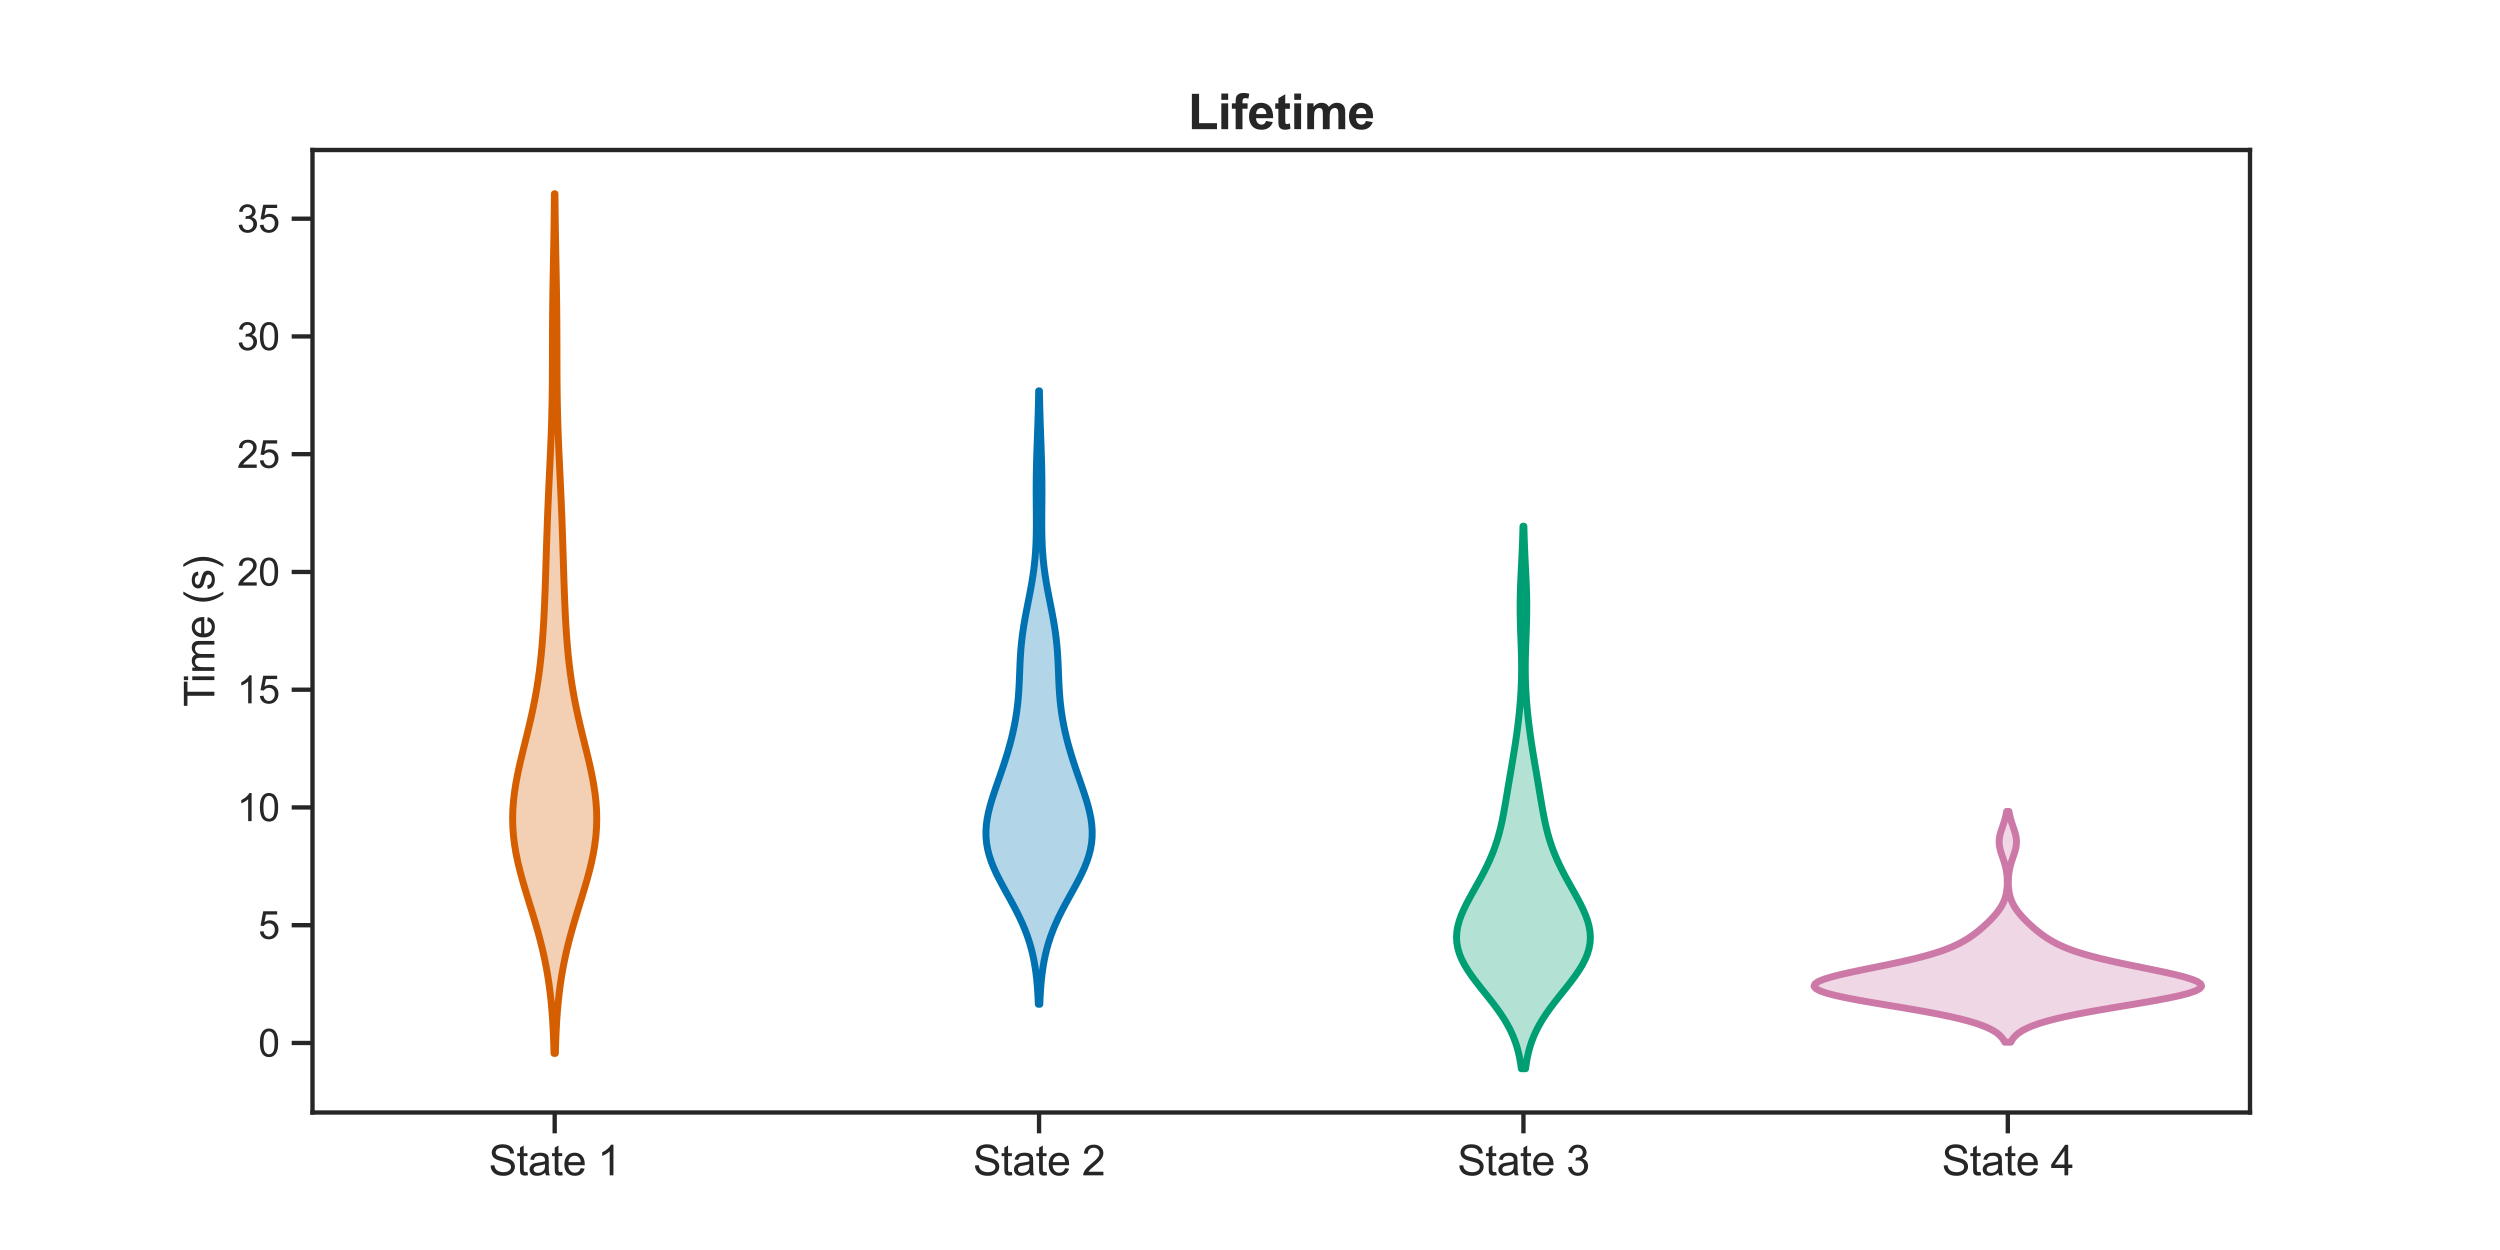 <?xml version="1.0" encoding="utf-8" standalone="no"?>
<!DOCTYPE svg PUBLIC "-//W3C//DTD SVG 1.1//EN"
  "http://www.w3.org/Graphics/SVG/1.1/DTD/svg11.dtd">
<svg xmlns:xlink="http://www.w3.org/1999/xlink" width="720pt" height="360pt" viewBox="0 0 720 360" xmlns="http://www.w3.org/2000/svg" version="1.1">
 <defs>
  <style type="text/css">*{stroke-linejoin: round; stroke-linecap: butt}</style>
 </defs>
 <g id="figure_1">
  <g id="patch_1">
   <path d="M 0 360 
L 720 360 
L 720 0 
L 0 0 
z
" style="fill: #ffffff"/>
  </g>
  <g id="axes_1">
   <g id="patch_2">
    <path d="M 90 320.4 
L 648 320.4 
L 648 43.2 
L 90 43.2 
z
" style="fill: #ffffff"/>
   </g>
   <g id="matplotlib.axis_1">
    <g id="xtick_1">
     <g id="line2d_1">
      <defs>
       <path id="mbb9bee016a" d="M 0 0 
L 0 6 
" style="stroke: #262626; stroke-width: 1.25"/>
      </defs>
      <g>
       <use xlink:href="#mbb9bee016a" x="159.75" y="320.4" style="fill: #262626; stroke: #262626; stroke-width: 1.25"/>
      </g>
     </g>
     <g id="text_1">
      <!-- State 1 -->
      <g style="fill: #262626" transform="translate(140.738 338.489) scale(0.12 -0.12)">
       <defs>
        <path id="ArialMT-53" d="M 288 1472 
L 859 1522 
Q 900 1178 1048 958 
Q 1197 738 1509 602 
Q 1822 466 2213 466 
Q 2559 466 2825 569 
Q 3091 672 3220 851 
Q 3350 1031 3350 1244 
Q 3350 1459 3225 1620 
Q 3100 1781 2813 1891 
Q 2628 1963 1997 2114 
Q 1366 2266 1113 2400 
Q 784 2572 623 2826 
Q 463 3081 463 3397 
Q 463 3744 659 4045 
Q 856 4347 1234 4503 
Q 1613 4659 2075 4659 
Q 2584 4659 2973 4495 
Q 3363 4331 3572 4012 
Q 3781 3694 3797 3291 
L 3216 3247 
Q 3169 3681 2898 3903 
Q 2628 4125 2100 4125 
Q 1550 4125 1298 3923 
Q 1047 3722 1047 3438 
Q 1047 3191 1225 3031 
Q 1400 2872 2139 2705 
Q 2878 2538 3153 2413 
Q 3553 2228 3743 1945 
Q 3934 1663 3934 1294 
Q 3934 928 3725 604 
Q 3516 281 3123 101 
Q 2731 -78 2241 -78 
Q 1619 -78 1198 103 
Q 778 284 539 648 
Q 300 1013 288 1472 
z
" transform="scale(0.016)"/>
        <path id="ArialMT-74" d="M 1650 503 
L 1731 6 
Q 1494 -44 1306 -44 
Q 1000 -44 831 53 
Q 663 150 594 308 
Q 525 466 525 972 
L 525 2881 
L 113 2881 
L 113 3319 
L 525 3319 
L 525 4141 
L 1084 4478 
L 1084 3319 
L 1650 3319 
L 1650 2881 
L 1084 2881 
L 1084 941 
Q 1084 700 1114 631 
Q 1144 563 1211 522 
Q 1278 481 1403 481 
Q 1497 481 1650 503 
z
" transform="scale(0.016)"/>
        <path id="ArialMT-61" d="M 2588 409 
Q 2275 144 1986 34 
Q 1697 -75 1366 -75 
Q 819 -75 525 192 
Q 231 459 231 875 
Q 231 1119 342 1320 
Q 453 1522 633 1644 
Q 813 1766 1038 1828 
Q 1203 1872 1538 1913 
Q 2219 1994 2541 2106 
Q 2544 2222 2544 2253 
Q 2544 2597 2384 2738 
Q 2169 2928 1744 2928 
Q 1347 2928 1158 2789 
Q 969 2650 878 2297 
L 328 2372 
Q 403 2725 575 2942 
Q 747 3159 1072 3276 
Q 1397 3394 1825 3394 
Q 2250 3394 2515 3294 
Q 2781 3194 2906 3042 
Q 3031 2891 3081 2659 
Q 3109 2516 3109 2141 
L 3109 1391 
Q 3109 606 3145 398 
Q 3181 191 3288 0 
L 2700 0 
Q 2613 175 2588 409 
z
M 2541 1666 
Q 2234 1541 1622 1453 
Q 1275 1403 1131 1340 
Q 988 1278 909 1158 
Q 831 1038 831 891 
Q 831 666 1001 516 
Q 1172 366 1500 366 
Q 1825 366 2078 508 
Q 2331 650 2450 897 
Q 2541 1088 2541 1459 
L 2541 1666 
z
" transform="scale(0.016)"/>
        <path id="ArialMT-65" d="M 2694 1069 
L 3275 997 
Q 3138 488 2766 206 
Q 2394 -75 1816 -75 
Q 1088 -75 661 373 
Q 234 822 234 1631 
Q 234 2469 665 2931 
Q 1097 3394 1784 3394 
Q 2450 3394 2872 2941 
Q 3294 2488 3294 1666 
Q 3294 1616 3291 1516 
L 816 1516 
Q 847 969 1125 678 
Q 1403 388 1819 388 
Q 2128 388 2347 550 
Q 2566 713 2694 1069 
z
M 847 1978 
L 2700 1978 
Q 2663 2397 2488 2606 
Q 2219 2931 1791 2931 
Q 1403 2931 1139 2672 
Q 875 2413 847 1978 
z
" transform="scale(0.016)"/>
        <path id="ArialMT-20" transform="scale(0.016)"/>
        <path id="ArialMT-31" d="M 2384 0 
L 1822 0 
L 1822 3584 
Q 1619 3391 1289 3197 
Q 959 3003 697 2906 
L 697 3450 
Q 1169 3672 1522 3987 
Q 1875 4303 2022 4600 
L 2384 4600 
L 2384 0 
z
" transform="scale(0.016)"/>
       </defs>
       <use xlink:href="#ArialMT-53"/>
       <use xlink:href="#ArialMT-74" x="66.699"/>
       <use xlink:href="#ArialMT-61" x="94.482"/>
       <use xlink:href="#ArialMT-74" x="150.098"/>
       <use xlink:href="#ArialMT-65" x="177.881"/>
       <use xlink:href="#ArialMT-20" x="233.496"/>
       <use xlink:href="#ArialMT-31" x="261.279"/>
      </g>
     </g>
    </g>
    <g id="xtick_2">
     <g id="line2d_2">
      <g>
       <use xlink:href="#mbb9bee016a" x="299.25" y="320.4" style="fill: #262626; stroke: #262626; stroke-width: 1.25"/>
      </g>
     </g>
     <g id="text_2">
      <!-- State 2 -->
      <g style="fill: #262626" transform="translate(280.238 338.489) scale(0.12 -0.12)">
       <defs>
        <path id="ArialMT-32" d="M 3222 541 
L 3222 0 
L 194 0 
Q 188 203 259 391 
Q 375 700 629 1000 
Q 884 1300 1366 1694 
Q 2113 2306 2375 2664 
Q 2638 3022 2638 3341 
Q 2638 3675 2398 3904 
Q 2159 4134 1775 4134 
Q 1369 4134 1125 3890 
Q 881 3647 878 3216 
L 300 3275 
Q 359 3922 746 4261 
Q 1134 4600 1788 4600 
Q 2447 4600 2831 4234 
Q 3216 3869 3216 3328 
Q 3216 3053 3103 2787 
Q 2991 2522 2730 2228 
Q 2469 1934 1863 1422 
Q 1356 997 1212 845 
Q 1069 694 975 541 
L 3222 541 
z
" transform="scale(0.016)"/>
       </defs>
       <use xlink:href="#ArialMT-53"/>
       <use xlink:href="#ArialMT-74" x="66.699"/>
       <use xlink:href="#ArialMT-61" x="94.482"/>
       <use xlink:href="#ArialMT-74" x="150.098"/>
       <use xlink:href="#ArialMT-65" x="177.881"/>
       <use xlink:href="#ArialMT-20" x="233.496"/>
       <use xlink:href="#ArialMT-32" x="261.279"/>
      </g>
     </g>
    </g>
    <g id="xtick_3">
     <g id="line2d_3">
      <g>
       <use xlink:href="#mbb9bee016a" x="438.75" y="320.4" style="fill: #262626; stroke: #262626; stroke-width: 1.25"/>
      </g>
     </g>
     <g id="text_3">
      <!-- State 3 -->
      <g style="fill: #262626" transform="translate(419.738 338.489) scale(0.12 -0.12)">
       <defs>
        <path id="ArialMT-33" d="M 269 1209 
L 831 1284 
Q 928 806 1161 595 
Q 1394 384 1728 384 
Q 2125 384 2398 659 
Q 2672 934 2672 1341 
Q 2672 1728 2419 1979 
Q 2166 2231 1775 2231 
Q 1616 2231 1378 2169 
L 1441 2663 
Q 1497 2656 1531 2656 
Q 1891 2656 2178 2843 
Q 2466 3031 2466 3422 
Q 2466 3731 2256 3934 
Q 2047 4138 1716 4138 
Q 1388 4138 1169 3931 
Q 950 3725 888 3313 
L 325 3413 
Q 428 3978 793 4289 
Q 1159 4600 1703 4600 
Q 2078 4600 2393 4439 
Q 2709 4278 2876 4000 
Q 3044 3722 3044 3409 
Q 3044 3113 2884 2869 
Q 2725 2625 2413 2481 
Q 2819 2388 3044 2092 
Q 3269 1797 3269 1353 
Q 3269 753 2831 336 
Q 2394 -81 1725 -81 
Q 1122 -81 723 278 
Q 325 638 269 1209 
z
" transform="scale(0.016)"/>
       </defs>
       <use xlink:href="#ArialMT-53"/>
       <use xlink:href="#ArialMT-74" x="66.699"/>
       <use xlink:href="#ArialMT-61" x="94.482"/>
       <use xlink:href="#ArialMT-74" x="150.098"/>
       <use xlink:href="#ArialMT-65" x="177.881"/>
       <use xlink:href="#ArialMT-20" x="233.496"/>
       <use xlink:href="#ArialMT-33" x="261.279"/>
      </g>
     </g>
    </g>
    <g id="xtick_4">
     <g id="line2d_4">
      <g>
       <use xlink:href="#mbb9bee016a" x="578.25" y="320.4" style="fill: #262626; stroke: #262626; stroke-width: 1.25"/>
      </g>
     </g>
     <g id="text_4">
      <!-- State 4 -->
      <g style="fill: #262626" transform="translate(559.237 338.489) scale(0.12 -0.12)">
       <defs>
        <path id="ArialMT-34" d="M 2069 0 
L 2069 1097 
L 81 1097 
L 81 1613 
L 2172 4581 
L 2631 4581 
L 2631 1613 
L 3250 1613 
L 3250 1097 
L 2631 1097 
L 2631 0 
L 2069 0 
z
M 2069 1613 
L 2069 3678 
L 634 1613 
L 2069 1613 
z
" transform="scale(0.016)"/>
       </defs>
       <use xlink:href="#ArialMT-53"/>
       <use xlink:href="#ArialMT-74" x="66.699"/>
       <use xlink:href="#ArialMT-61" x="94.482"/>
       <use xlink:href="#ArialMT-74" x="150.098"/>
       <use xlink:href="#ArialMT-65" x="177.881"/>
       <use xlink:href="#ArialMT-20" x="233.496"/>
       <use xlink:href="#ArialMT-34" x="261.279"/>
      </g>
     </g>
    </g>
   </g>
   <g id="matplotlib.axis_2">
    <g id="ytick_1">
     <g id="line2d_5">
      <defs>
       <path id="m83e3653065" d="M 0 0 
L -6 0 
" style="stroke: #262626; stroke-width: 1.25"/>
      </defs>
      <g>
       <use xlink:href="#m83e3653065" x="90" y="300.369" style="fill: #262626; stroke: #262626; stroke-width: 1.25"/>
      </g>
     </g>
     <g id="text_5">
      <!-- 0 -->
      <g style="fill: #262626" transform="translate(74.383 304.306) scale(0.11 -0.11)">
       <defs>
        <path id="ArialMT-30" d="M 266 2259 
Q 266 3072 433 3567 
Q 600 4063 929 4331 
Q 1259 4600 1759 4600 
Q 2128 4600 2406 4451 
Q 2684 4303 2865 4023 
Q 3047 3744 3150 3342 
Q 3253 2941 3253 2259 
Q 3253 1453 3087 958 
Q 2922 463 2592 192 
Q 2263 -78 1759 -78 
Q 1097 -78 719 397 
Q 266 969 266 2259 
z
M 844 2259 
Q 844 1131 1108 757 
Q 1372 384 1759 384 
Q 2147 384 2411 759 
Q 2675 1134 2675 2259 
Q 2675 3391 2411 3762 
Q 2147 4134 1753 4134 
Q 1366 4134 1134 3806 
Q 844 3388 844 2259 
z
" transform="scale(0.016)"/>
       </defs>
       <use xlink:href="#ArialMT-30"/>
      </g>
     </g>
    </g>
    <g id="ytick_2">
     <g id="line2d_6">
      <g>
       <use xlink:href="#m83e3653065" x="90" y="266.457" style="fill: #262626; stroke: #262626; stroke-width: 1.25"/>
      </g>
     </g>
     <g id="text_6">
      <!-- 5 -->
      <g style="fill: #262626" transform="translate(74.383 270.394) scale(0.11 -0.11)">
       <defs>
        <path id="ArialMT-35" d="M 266 1200 
L 856 1250 
Q 922 819 1161 601 
Q 1400 384 1738 384 
Q 2144 384 2425 690 
Q 2706 997 2706 1503 
Q 2706 1984 2436 2262 
Q 2166 2541 1728 2541 
Q 1456 2541 1237 2417 
Q 1019 2294 894 2097 
L 366 2166 
L 809 4519 
L 3088 4519 
L 3088 3981 
L 1259 3981 
L 1013 2750 
Q 1425 3038 1878 3038 
Q 2478 3038 2890 2622 
Q 3303 2206 3303 1553 
Q 3303 931 2941 478 
Q 2500 -78 1738 -78 
Q 1113 -78 717 272 
Q 322 622 266 1200 
z
" transform="scale(0.016)"/>
       </defs>
       <use xlink:href="#ArialMT-35"/>
      </g>
     </g>
    </g>
    <g id="ytick_3">
     <g id="line2d_7">
      <g>
       <use xlink:href="#m83e3653065" x="90" y="232.545" style="fill: #262626; stroke: #262626; stroke-width: 1.25"/>
      </g>
     </g>
     <g id="text_7">
      <!-- 10 -->
      <g style="fill: #262626" transform="translate(68.266 236.481) scale(0.11 -0.11)">
       <use xlink:href="#ArialMT-31"/>
       <use xlink:href="#ArialMT-30" x="55.615"/>
      </g>
     </g>
    </g>
    <g id="ytick_4">
     <g id="line2d_8">
      <g>
       <use xlink:href="#m83e3653065" x="90" y="198.632" style="fill: #262626; stroke: #262626; stroke-width: 1.25"/>
      </g>
     </g>
     <g id="text_8">
      <!-- 15 -->
      <g style="fill: #262626" transform="translate(68.266 202.569) scale(0.11 -0.11)">
       <use xlink:href="#ArialMT-31"/>
       <use xlink:href="#ArialMT-35" x="55.615"/>
      </g>
     </g>
    </g>
    <g id="ytick_5">
     <g id="line2d_9">
      <g>
       <use xlink:href="#m83e3653065" x="90" y="164.72" style="fill: #262626; stroke: #262626; stroke-width: 1.25"/>
      </g>
     </g>
     <g id="text_9">
      <!-- 20 -->
      <g style="fill: #262626" transform="translate(68.266 168.657) scale(0.11 -0.11)">
       <use xlink:href="#ArialMT-32"/>
       <use xlink:href="#ArialMT-30" x="55.615"/>
      </g>
     </g>
    </g>
    <g id="ytick_6">
     <g id="line2d_10">
      <g>
       <use xlink:href="#m83e3653065" x="90" y="130.807" style="fill: #262626; stroke: #262626; stroke-width: 1.25"/>
      </g>
     </g>
     <g id="text_10">
      <!-- 25 -->
      <g style="fill: #262626" transform="translate(68.266 134.744) scale(0.11 -0.11)">
       <use xlink:href="#ArialMT-32"/>
       <use xlink:href="#ArialMT-35" x="55.615"/>
      </g>
     </g>
    </g>
    <g id="ytick_7">
     <g id="line2d_11">
      <g>
       <use xlink:href="#m83e3653065" x="90" y="96.895" style="fill: #262626; stroke: #262626; stroke-width: 1.25"/>
      </g>
     </g>
     <g id="text_11">
      <!-- 30 -->
      <g style="fill: #262626" transform="translate(68.266 100.832) scale(0.11 -0.11)">
       <use xlink:href="#ArialMT-33"/>
       <use xlink:href="#ArialMT-30" x="55.615"/>
      </g>
     </g>
    </g>
    <g id="ytick_8">
     <g id="line2d_12">
      <g>
       <use xlink:href="#m83e3653065" x="90" y="62.983" style="fill: #262626; stroke: #262626; stroke-width: 1.25"/>
      </g>
     </g>
     <g id="text_12">
      <!-- 35 -->
      <g style="fill: #262626" transform="translate(68.266 66.919) scale(0.11 -0.11)">
       <use xlink:href="#ArialMT-33"/>
       <use xlink:href="#ArialMT-35" x="55.615"/>
      </g>
     </g>
    </g>
    <g id="text_13">
     <!-- Time (s) -->
     <g style="fill: #262626" transform="translate(61.74 203.57) rotate(-90) scale(0.12 -0.12)">
      <defs>
       <path id="ArialMT-54" d="M 1659 0 
L 1659 4041 
L 150 4041 
L 150 4581 
L 3781 4581 
L 3781 4041 
L 2266 4041 
L 2266 0 
L 1659 0 
z
" transform="scale(0.016)"/>
       <path id="ArialMT-69" d="M 425 3934 
L 425 4581 
L 988 4581 
L 988 3934 
L 425 3934 
z
M 425 0 
L 425 3319 
L 988 3319 
L 988 0 
L 425 0 
z
" transform="scale(0.016)"/>
       <path id="ArialMT-6d" d="M 422 0 
L 422 3319 
L 925 3319 
L 925 2853 
Q 1081 3097 1340 3245 
Q 1600 3394 1931 3394 
Q 2300 3394 2536 3241 
Q 2772 3088 2869 2813 
Q 3263 3394 3894 3394 
Q 4388 3394 4653 3120 
Q 4919 2847 4919 2278 
L 4919 0 
L 4359 0 
L 4359 2091 
Q 4359 2428 4304 2576 
Q 4250 2725 4106 2815 
Q 3963 2906 3769 2906 
Q 3419 2906 3187 2673 
Q 2956 2441 2956 1928 
L 2956 0 
L 2394 0 
L 2394 2156 
Q 2394 2531 2256 2718 
Q 2119 2906 1806 2906 
Q 1569 2906 1367 2781 
Q 1166 2656 1075 2415 
Q 984 2175 984 1722 
L 984 0 
L 422 0 
z
" transform="scale(0.016)"/>
       <path id="ArialMT-28" d="M 1497 -1347 
Q 1031 -759 709 28 
Q 388 816 388 1659 
Q 388 2403 628 3084 
Q 909 3875 1497 4659 
L 1900 4659 
Q 1522 4009 1400 3731 
Q 1209 3300 1100 2831 
Q 966 2247 966 1656 
Q 966 153 1900 -1347 
L 1497 -1347 
z
" transform="scale(0.016)"/>
       <path id="ArialMT-73" d="M 197 991 
L 753 1078 
Q 800 744 1014 566 
Q 1228 388 1613 388 
Q 2000 388 2187 545 
Q 2375 703 2375 916 
Q 2375 1106 2209 1216 
Q 2094 1291 1634 1406 
Q 1016 1563 777 1677 
Q 538 1791 414 1992 
Q 291 2194 291 2438 
Q 291 2659 392 2848 
Q 494 3038 669 3163 
Q 800 3259 1026 3326 
Q 1253 3394 1513 3394 
Q 1903 3394 2198 3281 
Q 2494 3169 2634 2976 
Q 2775 2784 2828 2463 
L 2278 2388 
Q 2241 2644 2061 2787 
Q 1881 2931 1553 2931 
Q 1166 2931 1000 2803 
Q 834 2675 834 2503 
Q 834 2394 903 2306 
Q 972 2216 1119 2156 
Q 1203 2125 1616 2013 
Q 2213 1853 2448 1751 
Q 2684 1650 2818 1456 
Q 2953 1263 2953 975 
Q 2953 694 2789 445 
Q 2625 197 2315 61 
Q 2006 -75 1616 -75 
Q 969 -75 630 194 
Q 291 463 197 991 
z
" transform="scale(0.016)"/>
       <path id="ArialMT-29" d="M 791 -1347 
L 388 -1347 
Q 1322 153 1322 1656 
Q 1322 2244 1188 2822 
Q 1081 3291 891 3722 
Q 769 4003 388 4659 
L 791 4659 
Q 1378 3875 1659 3084 
Q 1900 2403 1900 1659 
Q 1900 816 1576 28 
Q 1253 -759 791 -1347 
z
" transform="scale(0.016)"/>
      </defs>
      <use xlink:href="#ArialMT-54"/>
      <use xlink:href="#ArialMT-69" x="57.334"/>
      <use xlink:href="#ArialMT-6d" x="79.551"/>
      <use xlink:href="#ArialMT-65" x="162.852"/>
      <use xlink:href="#ArialMT-20" x="218.467"/>
      <use xlink:href="#ArialMT-28" x="246.25"/>
      <use xlink:href="#ArialMT-73" x="279.551"/>
      <use xlink:href="#ArialMT-29" x="329.551"/>
     </g>
    </g>
   </g>
   <g id="PolyCollection_1">
    <defs>
     <path id="m5152504aa8" d="M 159.943 -56.623 
L 159.557 -56.623 
L 159.486 -59.124 
L 159.393 -61.624 
L 159.274 -64.125 
L 159.124 -66.626 
L 158.938 -69.127 
L 158.71 -71.627 
L 158.434 -74.128 
L 158.107 -76.629 
L 157.723 -79.13 
L 157.28 -81.631 
L 156.777 -84.131 
L 156.214 -86.632 
L 155.594 -89.133 
L 154.922 -91.634 
L 154.206 -94.134 
L 153.458 -96.635 
L 152.691 -99.136 
L 151.919 -101.637 
L 151.16 -104.138 
L 150.433 -106.638 
L 149.757 -109.139 
L 149.149 -111.64 
L 148.626 -114.141 
L 148.204 -116.642 
L 147.893 -119.142 
L 147.703 -121.643 
L 147.635 -124.144 
L 147.691 -126.645 
L 147.866 -129.145 
L 148.15 -131.646 
L 148.533 -134.147 
L 148.998 -136.648 
L 149.528 -139.149 
L 150.107 -141.649 
L 150.715 -144.15 
L 151.335 -146.651 
L 151.951 -149.152 
L 152.55 -151.652 
L 153.12 -154.153 
L 153.652 -156.654 
L 154.141 -159.155 
L 154.582 -161.656 
L 154.976 -164.156 
L 155.324 -166.657 
L 155.627 -169.158 
L 155.89 -171.659 
L 156.116 -174.159 
L 156.311 -176.66 
L 156.478 -179.161 
L 156.623 -181.662 
L 156.748 -184.163 
L 156.859 -186.663 
L 156.957 -189.164 
L 157.047 -191.665 
L 157.13 -194.166 
L 157.209 -196.666 
L 157.287 -199.167 
L 157.365 -201.668 
L 157.445 -204.169 
L 157.529 -206.67 
L 157.618 -209.17 
L 157.713 -211.671 
L 157.814 -214.172 
L 157.922 -216.673 
L 158.035 -219.173 
L 158.151 -221.674 
L 158.269 -224.175 
L 158.387 -226.676 
L 158.502 -229.177 
L 158.61 -231.677 
L 158.711 -234.178 
L 158.801 -236.679 
L 158.878 -239.18 
L 158.943 -241.681 
L 158.995 -244.181 
L 159.034 -246.682 
L 159.061 -249.183 
L 159.079 -251.684 
L 159.09 -254.184 
L 159.096 -256.685 
L 159.101 -259.186 
L 159.106 -261.687 
L 159.115 -264.188 
L 159.128 -266.688 
L 159.147 -269.189 
L 159.172 -271.69 
L 159.204 -274.191 
L 159.242 -276.691 
L 159.284 -279.192 
L 159.329 -281.693 
L 159.376 -284.194 
L 159.424 -286.695 
L 159.47 -289.195 
L 159.513 -291.696 
L 159.554 -294.197 
L 159.59 -296.698 
L 159.622 -299.198 
L 159.649 -301.699 
L 159.672 -304.2 
L 159.828 -304.2 
L 159.828 -304.2 
L 159.851 -301.699 
L 159.878 -299.198 
L 159.91 -296.698 
L 159.946 -294.197 
L 159.987 -291.696 
L 160.03 -289.195 
L 160.076 -286.695 
L 160.124 -284.194 
L 160.171 -281.693 
L 160.216 -279.192 
L 160.258 -276.691 
L 160.296 -274.191 
L 160.328 -271.69 
L 160.353 -269.189 
L 160.372 -266.688 
L 160.385 -264.188 
L 160.394 -261.687 
L 160.399 -259.186 
L 160.404 -256.685 
L 160.41 -254.184 
L 160.421 -251.684 
L 160.439 -249.183 
L 160.466 -246.682 
L 160.505 -244.181 
L 160.557 -241.681 
L 160.622 -239.18 
L 160.699 -236.679 
L 160.789 -234.178 
L 160.89 -231.677 
L 160.998 -229.177 
L 161.113 -226.676 
L 161.231 -224.175 
L 161.349 -221.674 
L 161.465 -219.173 
L 161.578 -216.673 
L 161.686 -214.172 
L 161.787 -211.671 
L 161.882 -209.17 
L 161.971 -206.67 
L 162.055 -204.169 
L 162.135 -201.668 
L 162.213 -199.167 
L 162.291 -196.666 
L 162.37 -194.166 
L 162.453 -191.665 
L 162.543 -189.164 
L 162.641 -186.663 
L 162.752 -184.163 
L 162.877 -181.662 
L 163.022 -179.161 
L 163.189 -176.66 
L 163.384 -174.159 
L 163.61 -171.659 
L 163.873 -169.158 
L 164.176 -166.657 
L 164.524 -164.156 
L 164.918 -161.656 
L 165.359 -159.155 
L 165.848 -156.654 
L 166.38 -154.153 
L 166.95 -151.652 
L 167.549 -149.152 
L 168.165 -146.651 
L 168.785 -144.15 
L 169.393 -141.649 
L 169.972 -139.149 
L 170.502 -136.648 
L 170.967 -134.147 
L 171.35 -131.646 
L 171.634 -129.145 
L 171.809 -126.645 
L 171.865 -124.144 
L 171.797 -121.643 
L 171.607 -119.142 
L 171.296 -116.642 
L 170.874 -114.141 
L 170.351 -111.64 
L 169.743 -109.139 
L 169.067 -106.638 
L 168.34 -104.138 
L 167.581 -101.637 
L 166.809 -99.136 
L 166.042 -96.635 
L 165.294 -94.134 
L 164.578 -91.634 
L 163.906 -89.133 
L 163.286 -86.632 
L 162.723 -84.131 
L 162.22 -81.631 
L 161.777 -79.13 
L 161.393 -76.629 
L 161.066 -74.128 
L 160.79 -71.627 
L 160.562 -69.127 
L 160.376 -66.626 
L 160.226 -64.125 
L 160.107 -61.624 
L 160.014 -59.124 
L 159.943 -56.623 
z
" style="stroke: #d55e00; stroke-width: 2"/>
    </defs>
    <g clip-path="url(#p0c3797a67c)">
     <use xlink:href="#m5152504aa8" x="0" y="360" style="fill: #d55e00; fill-opacity: 0.3; stroke: #d55e00; stroke-width: 2"/>
    </g>
   </g>
   <g id="PolyCollection_2">
    <defs>
     <path id="m69483946ec" d="M 299.46 -70.774 
L 299.04 -70.774 
L 298.962 -72.559 
L 298.861 -74.343 
L 298.732 -76.127 
L 298.568 -77.912 
L 298.362 -79.696 
L 298.108 -81.48 
L 297.799 -83.265 
L 297.428 -85.049 
L 296.989 -86.833 
L 296.475 -88.618 
L 295.885 -90.402 
L 295.215 -92.186 
L 294.469 -93.971 
L 293.649 -95.755 
L 292.765 -97.54 
L 291.829 -99.324 
L 290.857 -101.108 
L 289.868 -102.893 
L 288.885 -104.677 
L 287.932 -106.461 
L 287.033 -108.246 
L 286.215 -110.03 
L 285.499 -111.814 
L 284.904 -113.599 
L 284.446 -115.383 
L 284.133 -117.167 
L 283.97 -118.952 
L 283.953 -120.736 
L 284.076 -122.521 
L 284.324 -124.305 
L 284.683 -126.089 
L 285.132 -127.874 
L 285.652 -129.658 
L 286.224 -131.442 
L 286.828 -133.227 
L 287.448 -135.011 
L 288.069 -136.795 
L 288.681 -138.58 
L 289.275 -140.364 
L 289.842 -142.148 
L 290.379 -143.933 
L 290.88 -145.717 
L 291.343 -147.501 
L 291.764 -149.286 
L 292.141 -151.07 
L 292.472 -152.855 
L 292.756 -154.639 
L 292.993 -156.423 
L 293.186 -158.208 
L 293.338 -159.992 
L 293.456 -161.776 
L 293.547 -163.561 
L 293.622 -165.345 
L 293.692 -167.129 
L 293.767 -168.914 
L 293.859 -170.698 
L 293.977 -172.482 
L 294.128 -174.267 
L 294.318 -176.051 
L 294.547 -177.835 
L 294.813 -179.62 
L 295.114 -181.404 
L 295.441 -183.189 
L 295.786 -184.973 
L 296.139 -186.757 
L 296.49 -188.542 
L 296.829 -190.326 
L 297.147 -192.11 
L 297.436 -193.895 
L 297.691 -195.679 
L 297.909 -197.463 
L 298.088 -199.248 
L 298.229 -201.032 
L 298.333 -202.816 
L 298.404 -204.601 
L 298.447 -206.385 
L 298.468 -208.17 
L 298.471 -209.954 
L 298.462 -211.738 
L 298.448 -213.523 
L 298.434 -215.307 
L 298.423 -217.091 
L 298.418 -218.876 
L 298.424 -220.66 
L 298.44 -222.444 
L 298.467 -224.229 
L 298.505 -226.013 
L 298.553 -227.797 
L 298.609 -229.582 
L 298.669 -231.366 
L 298.733 -233.15 
L 298.798 -234.935 
L 298.861 -236.719 
L 298.921 -238.504 
L 298.977 -240.288 
L 299.027 -242.072 
L 299.071 -243.857 
L 299.109 -245.641 
L 299.141 -247.425 
L 299.359 -247.425 
L 299.359 -247.425 
L 299.391 -245.641 
L 299.429 -243.857 
L 299.473 -242.072 
L 299.523 -240.288 
L 299.579 -238.504 
L 299.639 -236.719 
L 299.702 -234.935 
L 299.767 -233.15 
L 299.831 -231.366 
L 299.891 -229.582 
L 299.947 -227.797 
L 299.995 -226.013 
L 300.033 -224.229 
L 300.06 -222.444 
L 300.076 -220.66 
L 300.082 -218.876 
L 300.077 -217.091 
L 300.066 -215.307 
L 300.052 -213.523 
L 300.038 -211.738 
L 300.029 -209.954 
L 300.032 -208.17 
L 300.053 -206.385 
L 300.096 -204.601 
L 300.167 -202.816 
L 300.271 -201.032 
L 300.412 -199.248 
L 300.591 -197.463 
L 300.809 -195.679 
L 301.064 -193.895 
L 301.353 -192.11 
L 301.671 -190.326 
L 302.01 -188.542 
L 302.361 -186.757 
L 302.714 -184.973 
L 303.059 -183.189 
L 303.386 -181.404 
L 303.687 -179.62 
L 303.953 -177.835 
L 304.182 -176.051 
L 304.372 -174.267 
L 304.523 -172.482 
L 304.641 -170.698 
L 304.733 -168.914 
L 304.808 -167.129 
L 304.878 -165.345 
L 304.953 -163.561 
L 305.044 -161.776 
L 305.162 -159.992 
L 305.314 -158.208 
L 305.507 -156.423 
L 305.744 -154.639 
L 306.028 -152.855 
L 306.359 -151.07 
L 306.736 -149.286 
L 307.157 -147.501 
L 307.62 -145.717 
L 308.121 -143.933 
L 308.658 -142.148 
L 309.225 -140.364 
L 309.819 -138.58 
L 310.431 -136.795 
L 311.052 -135.011 
L 311.672 -133.227 
L 312.276 -131.442 
L 312.848 -129.658 
L 313.368 -127.874 
L 313.817 -126.089 
L 314.176 -124.305 
L 314.424 -122.521 
L 314.547 -120.736 
L 314.53 -118.952 
L 314.367 -117.167 
L 314.054 -115.383 
L 313.596 -113.599 
L 313.001 -111.814 
L 312.285 -110.03 
L 311.467 -108.246 
L 310.568 -106.461 
L 309.615 -104.677 
L 308.632 -102.893 
L 307.643 -101.108 
L 306.671 -99.324 
L 305.735 -97.54 
L 304.851 -95.755 
L 304.031 -93.971 
L 303.285 -92.186 
L 302.615 -90.402 
L 302.025 -88.618 
L 301.511 -86.833 
L 301.072 -85.049 
L 300.701 -83.265 
L 300.392 -81.48 
L 300.138 -79.696 
L 299.932 -77.912 
L 299.768 -76.127 
L 299.639 -74.343 
L 299.538 -72.559 
L 299.46 -70.774 
z
" style="stroke: #0072b2; stroke-width: 2"/>
    </defs>
    <g clip-path="url(#p0c3797a67c)">
     <use xlink:href="#m69483946ec" x="0" y="360" style="fill: #0072b2; fill-opacity: 0.3; stroke: #0072b2; stroke-width: 2"/>
    </g>
   </g>
   <g id="PolyCollection_3">
    <defs>
     <path id="mff4c255afa" d="M 439.354 -52.2 
L 438.146 -52.2 
L 437.928 -53.778 
L 437.651 -55.357 
L 437.302 -56.935 
L 436.872 -58.513 
L 436.353 -60.091 
L 435.735 -61.67 
L 435.013 -63.248 
L 434.186 -64.826 
L 433.255 -66.405 
L 432.227 -67.983 
L 431.112 -69.561 
L 429.926 -71.139 
L 428.69 -72.718 
L 427.429 -74.296 
L 426.169 -75.874 
L 424.941 -77.453 
L 423.775 -79.031 
L 422.703 -80.609 
L 421.75 -82.187 
L 420.944 -83.766 
L 420.302 -85.344 
L 419.84 -86.922 
L 419.565 -88.5 
L 419.479 -90.079 
L 419.577 -91.657 
L 419.848 -93.235 
L 420.274 -94.814 
L 420.837 -96.392 
L 421.513 -97.97 
L 422.277 -99.548 
L 423.106 -101.127 
L 423.974 -102.705 
L 424.86 -104.283 
L 425.744 -105.862 
L 426.61 -107.44 
L 427.442 -109.018 
L 428.231 -110.596 
L 428.968 -112.175 
L 429.647 -113.753 
L 430.267 -115.331 
L 430.826 -116.91 
L 431.327 -118.488 
L 431.773 -120.066 
L 432.172 -121.644 
L 432.529 -123.223 
L 432.853 -124.801 
L 433.152 -126.379 
L 433.433 -127.958 
L 433.704 -129.536 
L 433.969 -131.114 
L 434.233 -132.692 
L 434.498 -134.271 
L 434.766 -135.849 
L 435.035 -137.427 
L 435.304 -139.006 
L 435.571 -140.584 
L 435.833 -142.162 
L 436.089 -143.74 
L 436.337 -145.319 
L 436.573 -146.897 
L 436.799 -148.475 
L 437.011 -150.053 
L 437.209 -151.632 
L 437.392 -153.21 
L 437.56 -154.788 
L 437.711 -156.367 
L 437.844 -157.945 
L 437.958 -159.523 
L 438.052 -161.101 
L 438.125 -162.68 
L 438.178 -164.258 
L 438.209 -165.836 
L 438.221 -167.415 
L 438.213 -168.993 
L 438.188 -170.571 
L 438.149 -172.149 
L 438.1 -173.728 
L 438.044 -175.306 
L 437.985 -176.884 
L 437.928 -178.463 
L 437.878 -180.041 
L 437.837 -181.619 
L 437.809 -183.197 
L 437.797 -184.776 
L 437.801 -186.354 
L 437.822 -187.932 
L 437.859 -189.511 
L 437.91 -191.089 
L 437.973 -192.667 
L 438.044 -194.245 
L 438.121 -195.824 
L 438.199 -197.402 
L 438.277 -198.98 
L 438.351 -200.559 
L 438.42 -202.137 
L 438.482 -203.715 
L 438.536 -205.293 
L 438.583 -206.872 
L 438.622 -208.45 
L 438.878 -208.45 
L 438.878 -208.45 
L 438.917 -206.872 
L 438.964 -205.293 
L 439.018 -203.715 
L 439.08 -202.137 
L 439.149 -200.559 
L 439.223 -198.98 
L 439.301 -197.402 
L 439.379 -195.824 
L 439.456 -194.245 
L 439.527 -192.667 
L 439.59 -191.089 
L 439.641 -189.511 
L 439.678 -187.932 
L 439.699 -186.354 
L 439.703 -184.776 
L 439.691 -183.197 
L 439.663 -181.619 
L 439.622 -180.041 
L 439.572 -178.463 
L 439.515 -176.884 
L 439.456 -175.306 
L 439.4 -173.728 
L 439.351 -172.149 
L 439.312 -170.571 
L 439.287 -168.993 
L 439.279 -167.415 
L 439.291 -165.836 
L 439.322 -164.258 
L 439.375 -162.68 
L 439.448 -161.101 
L 439.542 -159.523 
L 439.656 -157.945 
L 439.789 -156.367 
L 439.94 -154.788 
L 440.108 -153.21 
L 440.291 -151.632 
L 440.489 -150.053 
L 440.701 -148.475 
L 440.927 -146.897 
L 441.163 -145.319 
L 441.411 -143.74 
L 441.667 -142.162 
L 441.929 -140.584 
L 442.196 -139.006 
L 442.465 -137.427 
L 442.734 -135.849 
L 443.002 -134.271 
L 443.267 -132.692 
L 443.531 -131.114 
L 443.796 -129.536 
L 444.067 -127.958 
L 444.348 -126.379 
L 444.647 -124.801 
L 444.971 -123.223 
L 445.328 -121.644 
L 445.727 -120.066 
L 446.173 -118.488 
L 446.674 -116.91 
L 447.233 -115.331 
L 447.853 -113.753 
L 448.532 -112.175 
L 449.269 -110.596 
L 450.058 -109.018 
L 450.89 -107.44 
L 451.756 -105.862 
L 452.64 -104.283 
L 453.526 -102.705 
L 454.394 -101.127 
L 455.223 -99.548 
L 455.987 -97.97 
L 456.663 -96.392 
L 457.226 -94.814 
L 457.652 -93.235 
L 457.923 -91.657 
L 458.021 -90.079 
L 457.935 -88.5 
L 457.66 -86.922 
L 457.198 -85.344 
L 456.556 -83.766 
L 455.75 -82.187 
L 454.797 -80.609 
L 453.725 -79.031 
L 452.559 -77.453 
L 451.331 -75.874 
L 450.071 -74.296 
L 448.81 -72.718 
L 447.574 -71.139 
L 446.388 -69.561 
L 445.273 -67.983 
L 444.245 -66.405 
L 443.314 -64.826 
L 442.487 -63.248 
L 441.765 -61.67 
L 441.147 -60.091 
L 440.628 -58.513 
L 440.198 -56.935 
L 439.849 -55.357 
L 439.572 -53.778 
L 439.354 -52.2 
z
" style="stroke: #009e73; stroke-width: 2"/>
    </defs>
    <g clip-path="url(#p0c3797a67c)">
     <use xlink:href="#mff4c255afa" x="0" y="360" style="fill: #009e73; fill-opacity: 0.3; stroke: #009e73; stroke-width: 2"/>
    </g>
   </g>
   <g id="PolyCollection_4">
    <defs>
     <path id="m90bd123ad1" d="M 579.122 -59.85 
L 577.378 -59.85 
L 577.012 -60.521 
L 576.523 -61.192 
L 575.882 -61.864 
L 575.059 -62.535 
L 574.02 -63.206 
L 572.731 -63.878 
L 571.161 -64.549 
L 569.281 -65.22 
L 567.069 -65.892 
L 564.513 -66.563 
L 561.611 -67.234 
L 558.38 -67.906 
L 554.853 -68.577 
L 551.082 -69.248 
L 547.143 -69.92 
L 543.129 -70.591 
L 539.152 -71.262 
L 535.336 -71.933 
L 531.81 -72.605 
L 528.702 -73.276 
L 526.129 -73.947 
L 524.187 -74.619 
L 522.948 -75.29 
L 522.45 -75.961 
L 522.697 -76.633 
L 523.659 -77.304 
L 525.272 -77.975 
L 527.45 -78.647 
L 530.084 -79.318 
L 533.057 -79.989 
L 536.246 -80.661 
L 539.537 -81.332 
L 542.825 -82.003 
L 546.021 -82.675 
L 549.056 -83.346 
L 551.881 -84.017 
L 554.465 -84.689 
L 556.798 -85.36 
L 558.881 -86.031 
L 560.73 -86.702 
L 562.365 -87.374 
L 563.813 -88.045 
L 565.101 -88.716 
L 566.257 -89.388 
L 567.305 -90.059 
L 568.267 -90.73 
L 569.16 -91.402 
L 569.997 -92.073 
L 570.79 -92.744 
L 571.546 -93.416 
L 572.267 -94.087 
L 572.956 -94.758 
L 573.612 -95.43 
L 574.231 -96.101 
L 574.811 -96.772 
L 575.347 -97.444 
L 575.835 -98.115 
L 576.273 -98.786 
L 576.658 -99.458 
L 576.99 -100.129 
L 577.27 -100.8 
L 577.502 -101.472 
L 577.688 -102.143 
L 577.833 -102.814 
L 577.943 -103.485 
L 578.021 -104.157 
L 578.071 -104.828 
L 578.098 -105.499 
L 578.101 -106.171 
L 578.083 -106.842 
L 578.042 -107.513 
L 577.979 -108.185 
L 577.89 -108.856 
L 577.775 -109.527 
L 577.633 -110.199 
L 577.464 -110.87 
L 577.271 -111.541 
L 577.057 -112.213 
L 576.83 -112.884 
L 576.599 -113.555 
L 576.374 -114.227 
L 576.168 -114.898 
L 575.994 -115.569 
L 575.861 -116.241 
L 575.779 -116.912 
L 575.753 -117.583 
L 575.786 -118.254 
L 575.874 -118.926 
L 576.013 -119.597 
L 576.192 -120.268 
L 576.401 -120.94 
L 576.627 -121.611 
L 576.858 -122.282 
L 577.084 -122.954 
L 577.296 -123.625 
L 577.488 -124.296 
L 577.655 -124.968 
L 577.796 -125.639 
L 577.912 -126.31 
L 578.588 -126.31 
L 578.588 -126.31 
L 578.704 -125.639 
L 578.845 -124.968 
L 579.012 -124.296 
L 579.204 -123.625 
L 579.416 -122.954 
L 579.642 -122.282 
L 579.873 -121.611 
L 580.099 -120.94 
L 580.308 -120.268 
L 580.487 -119.597 
L 580.626 -118.926 
L 580.714 -118.254 
L 580.747 -117.583 
L 580.721 -116.912 
L 580.639 -116.241 
L 580.506 -115.569 
L 580.332 -114.898 
L 580.126 -114.227 
L 579.901 -113.555 
L 579.67 -112.884 
L 579.443 -112.213 
L 579.229 -111.541 
L 579.036 -110.87 
L 578.867 -110.199 
L 578.725 -109.527 
L 578.61 -108.856 
L 578.521 -108.185 
L 578.458 -107.513 
L 578.417 -106.842 
L 578.399 -106.171 
L 578.402 -105.499 
L 578.429 -104.828 
L 578.479 -104.157 
L 578.557 -103.485 
L 578.667 -102.814 
L 578.812 -102.143 
L 578.998 -101.472 
L 579.23 -100.8 
L 579.51 -100.129 
L 579.842 -99.458 
L 580.227 -98.786 
L 580.665 -98.115 
L 581.153 -97.444 
L 581.689 -96.772 
L 582.269 -96.101 
L 582.888 -95.43 
L 583.544 -94.758 
L 584.233 -94.087 
L 584.954 -93.416 
L 585.71 -92.744 
L 586.503 -92.073 
L 587.34 -91.402 
L 588.233 -90.73 
L 589.195 -90.059 
L 590.243 -89.388 
L 591.399 -88.716 
L 592.687 -88.045 
L 594.135 -87.374 
L 595.77 -86.702 
L 597.619 -86.031 
L 599.702 -85.36 
L 602.035 -84.689 
L 604.619 -84.017 
L 607.444 -83.346 
L 610.479 -82.675 
L 613.675 -82.003 
L 616.963 -81.332 
L 620.254 -80.661 
L 623.443 -79.989 
L 626.416 -79.318 
L 629.05 -78.647 
L 631.228 -77.975 
L 632.841 -77.304 
L 633.803 -76.633 
L 634.05 -75.961 
L 633.552 -75.29 
L 632.313 -74.619 
L 630.371 -73.947 
L 627.798 -73.276 
L 624.69 -72.605 
L 621.164 -71.933 
L 617.348 -71.262 
L 613.371 -70.591 
L 609.357 -69.92 
L 605.418 -69.248 
L 601.647 -68.577 
L 598.12 -67.906 
L 594.889 -67.234 
L 591.987 -66.563 
L 589.431 -65.892 
L 587.219 -65.22 
L 585.339 -64.549 
L 583.769 -63.878 
L 582.48 -63.206 
L 581.441 -62.535 
L 580.618 -61.864 
L 579.977 -61.192 
L 579.488 -60.521 
L 579.122 -59.85 
z
" style="stroke: #cc79a7; stroke-width: 2"/>
    </defs>
    <g clip-path="url(#p0c3797a67c)">
     <use xlink:href="#m90bd123ad1" x="0" y="360" style="fill: #cc79a7; fill-opacity: 0.3; stroke: #cc79a7; stroke-width: 2"/>
    </g>
   </g>
   <g id="patch_3">
    <path d="M 90 320.4 
L 90 43.2 
" style="fill: none; stroke: #262626; stroke-width: 1.25; stroke-linejoin: miter; stroke-linecap: square"/>
   </g>
   <g id="patch_4">
    <path d="M 648 320.4 
L 648 43.2 
" style="fill: none; stroke: #262626; stroke-width: 1.25; stroke-linejoin: miter; stroke-linecap: square"/>
   </g>
   <g id="patch_5">
    <path d="M 90 320.4 
L 648 320.4 
" style="fill: none; stroke: #262626; stroke-width: 1.25; stroke-linejoin: miter; stroke-linecap: square"/>
   </g>
   <g id="patch_6">
    <path d="M 90 43.2 
L 648 43.2 
" style="fill: none; stroke: #262626; stroke-width: 1.25; stroke-linejoin: miter; stroke-linecap: square"/>
   </g>
   <g id="text_14">
    <!-- Lifetime -->
    <g style="fill: #262626" transform="translate(342.164 37.2) scale(0.14 -0.14)">
     <defs>
      <path id="Arial-BoldMT-4c" d="M 491 0 
L 491 4544 
L 1416 4544 
L 1416 772 
L 3716 772 
L 3716 0 
L 491 0 
z
" transform="scale(0.016)"/>
      <path id="Arial-BoldMT-69" d="M 459 3769 
L 459 4581 
L 1338 4581 
L 1338 3769 
L 459 3769 
z
M 459 0 
L 459 3319 
L 1338 3319 
L 1338 0 
L 459 0 
z
" transform="scale(0.016)"/>
      <path id="Arial-BoldMT-66" d="M 75 3319 
L 563 3319 
L 563 3569 
Q 563 3988 652 4194 
Q 741 4400 980 4529 
Q 1219 4659 1584 4659 
Q 1959 4659 2319 4547 
L 2200 3934 
Q 1991 3984 1797 3984 
Q 1606 3984 1523 3895 
Q 1441 3806 1441 3553 
L 1441 3319 
L 2097 3319 
L 2097 2628 
L 1441 2628 
L 1441 0 
L 563 0 
L 563 2628 
L 75 2628 
L 75 3319 
z
" transform="scale(0.016)"/>
      <path id="Arial-BoldMT-65" d="M 2381 1056 
L 3256 909 
Q 3088 428 2723 176 
Q 2359 -75 1813 -75 
Q 947 -75 531 491 
Q 203 944 203 1634 
Q 203 2459 634 2926 
Q 1066 3394 1725 3394 
Q 2466 3394 2894 2905 
Q 3322 2416 3303 1406 
L 1103 1406 
Q 1113 1016 1316 798 
Q 1519 581 1822 581 
Q 2028 581 2168 693 
Q 2309 806 2381 1056 
z
M 2431 1944 
Q 2422 2325 2234 2523 
Q 2047 2722 1778 2722 
Q 1491 2722 1303 2513 
Q 1116 2303 1119 1944 
L 2431 1944 
z
" transform="scale(0.016)"/>
      <path id="Arial-BoldMT-74" d="M 1981 3319 
L 1981 2619 
L 1381 2619 
L 1381 1281 
Q 1381 875 1398 808 
Q 1416 741 1477 697 
Q 1538 653 1625 653 
Q 1747 653 1978 738 
L 2053 56 
Q 1747 -75 1359 -75 
Q 1122 -75 931 4 
Q 741 84 652 211 
Q 563 338 528 553 
Q 500 706 500 1172 
L 500 2619 
L 97 2619 
L 97 3319 
L 500 3319 
L 500 3978 
L 1381 4491 
L 1381 3319 
L 1981 3319 
z
" transform="scale(0.016)"/>
      <path id="Arial-BoldMT-6d" d="M 394 3319 
L 1203 3319 
L 1203 2866 
Q 1638 3394 2238 3394 
Q 2556 3394 2790 3262 
Q 3025 3131 3175 2866 
Q 3394 3131 3647 3262 
Q 3900 3394 4188 3394 
Q 4553 3394 4806 3245 
Q 5059 3097 5184 2809 
Q 5275 2597 5275 2122 
L 5275 0 
L 4397 0 
L 4397 1897 
Q 4397 2391 4306 2534 
Q 4184 2722 3931 2722 
Q 3747 2722 3584 2609 
Q 3422 2497 3350 2280 
Q 3278 2063 3278 1594 
L 3278 0 
L 2400 0 
L 2400 1819 
Q 2400 2303 2353 2443 
Q 2306 2584 2207 2653 
Q 2109 2722 1941 2722 
Q 1738 2722 1575 2612 
Q 1413 2503 1342 2297 
Q 1272 2091 1272 1613 
L 1272 0 
L 394 0 
L 394 3319 
z
" transform="scale(0.016)"/>
     </defs>
     <use xlink:href="#Arial-BoldMT-4c"/>
     <use xlink:href="#Arial-BoldMT-69" x="61.084"/>
     <use xlink:href="#Arial-BoldMT-66" x="88.867"/>
     <use xlink:href="#Arial-BoldMT-65" x="122.168"/>
     <use xlink:href="#Arial-BoldMT-74" x="177.783"/>
     <use xlink:href="#Arial-BoldMT-69" x="211.084"/>
     <use xlink:href="#Arial-BoldMT-6d" x="238.867"/>
     <use xlink:href="#Arial-BoldMT-65" x="327.783"/>
    </g>
   </g>
  </g>
 </g>
 <defs>
  <clipPath id="p0c3797a67c">
   <rect x="90" y="43.2" width="558" height="277.2"/>
  </clipPath>
 </defs>
</svg>

